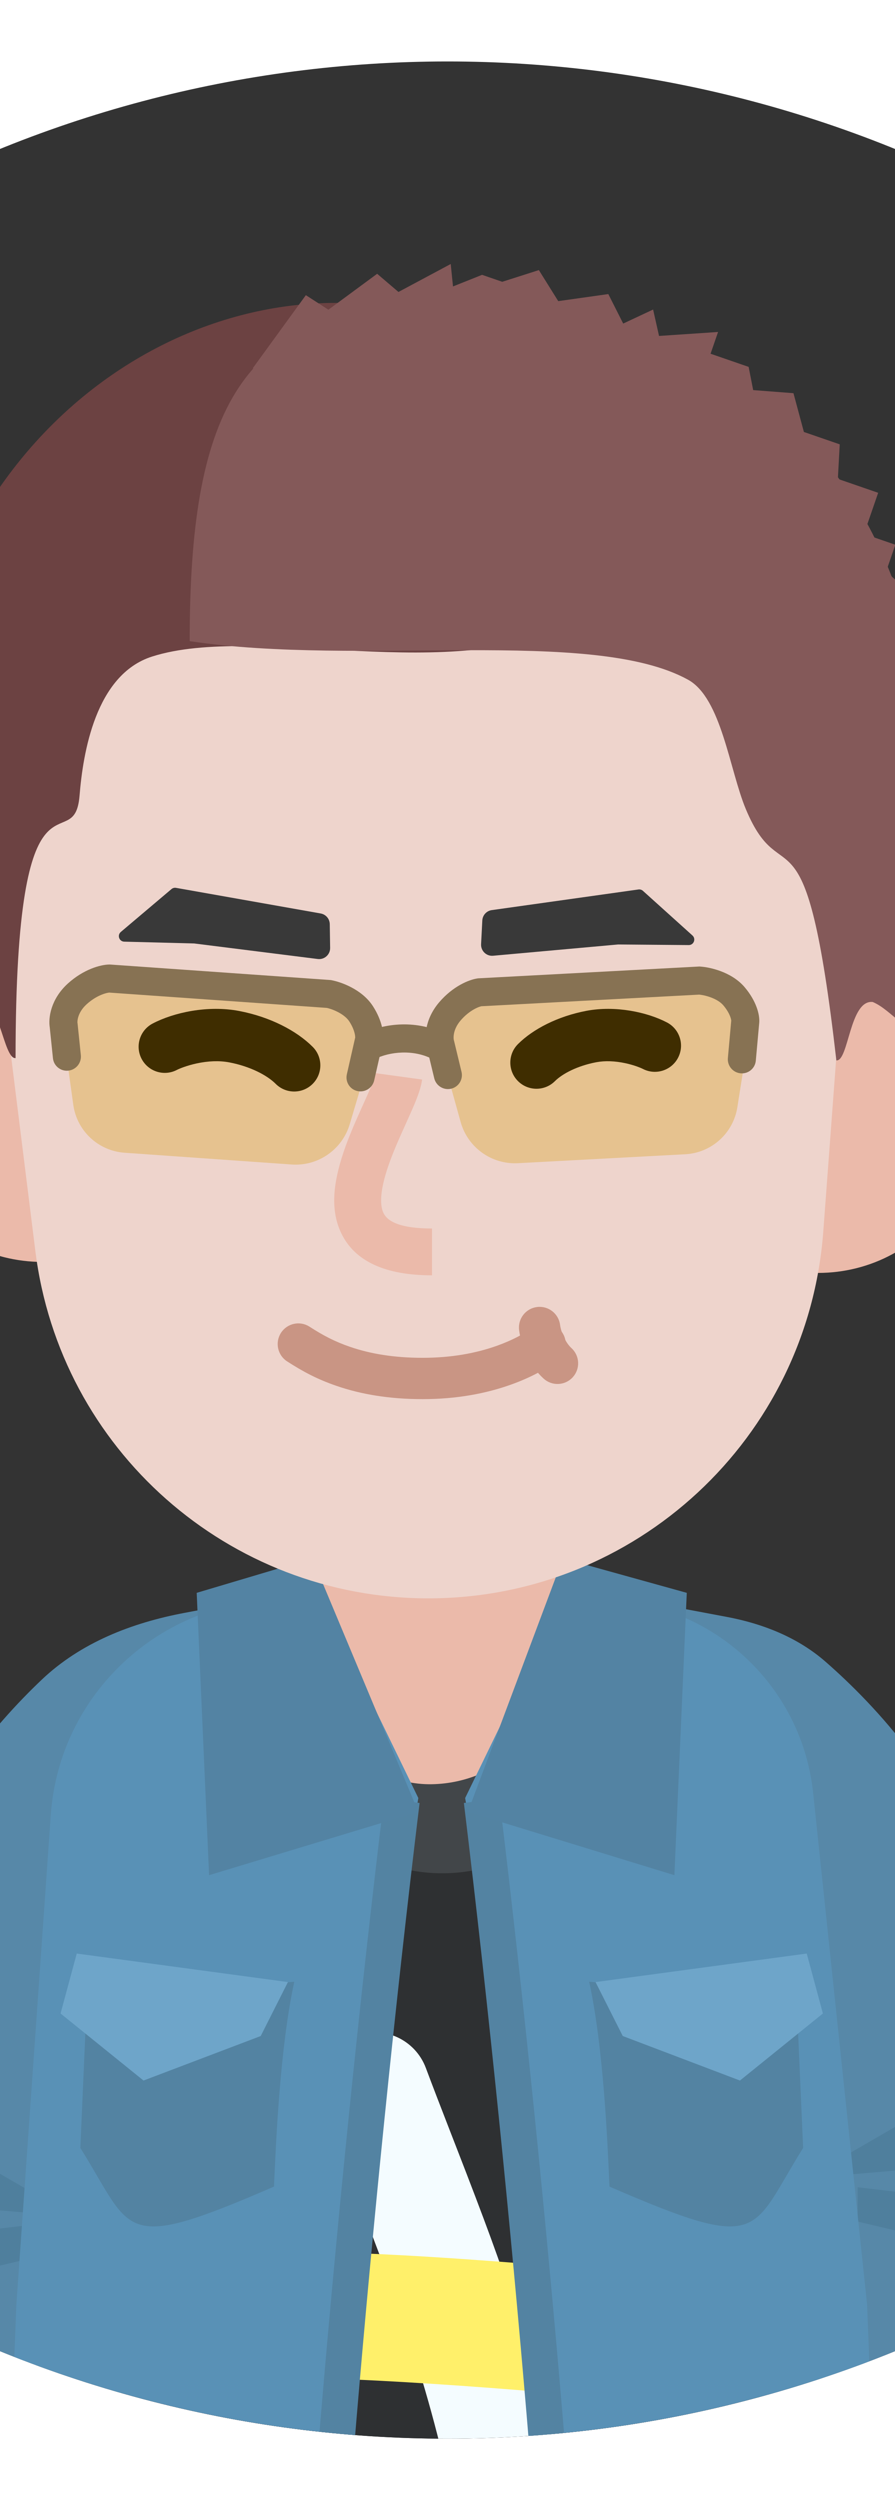 <?xml version="1.0" encoding="UTF-8"?>
<svg viewBox="0 0 510 1424" version="1.1" xmlns="http://www.w3.org/2000/svg" xmlns:xlink="http://www.w3.org/1999/xlink" clip-path="url(#manBlueShirtClipCircle)">
    <rect x="0" y="0" width="510" height="1424" fill="#333333" stroke="none"/>
    <!-- Generator: Sketch 55.2 (78181) - https://sketchapp.com -->
    <title>gee_me_10</title>
    <desc>Created with Sketch.</desc>
    <defs>
        <clipPath id="manBlueShirtClipCircle">
            <circle r="677" cx="255" cy="712"/>
        </clipPath>
    </defs>
    <g id="GEE!-ME" stroke="none" stroke-width="1" fill="none" fill-rule="evenodd" transform="translate(-130,150) scale(1.5,1.5)">
        <g id="gee_me_010" transform="translate(-345, -88)">
            <g id="gee_me_10" transform="translate(345, 88)">
                <g id="lower-limb" transform="translate(40, 844)">
                    <g id="Group-5" transform="translate(59, 0)">
                        <ellipse id="Oval" fill="#384138" fill-rule="nonzero" cx="153.385" cy="122.08" rx="133.357" ry="57.004"></ellipse>
                        <path d="M60.006,263.375 C58.876,282.302 57.588,300.359 56.038,319.613 C54.909,333.634 51.217,376.29 51.103,377.651 C49.329,398.804 48.247,414.227 47.558,429.474 C46.573,451.281 46.494,471.669 47.426,493.264 C48.223,511.731 63.841,526.056 82.309,525.259 C100.776,524.462 115.101,508.844 114.304,490.376 C113.459,470.819 113.531,452.394 114.43,432.495 C115.073,418.261 116.1,403.614 117.808,383.245 C117.908,382.063 121.614,339.247 122.762,324.985 C124.347,305.293 125.667,286.782 126.826,267.365 C127.928,248.913 113.863,233.061 95.411,231.96 C76.959,230.858 61.107,244.923 60.006,263.375 Z" id="Path" fill="#2C2F34" fill-rule="nonzero"></path>
                        <g id="Clipped">
                            <mask id="mask-2" fill="white">
                                <path d="M7.127,0.228 L168.551,0.228 L141.183,292.04 L121.134,463.11 C121.134,463.11 98.996,467.76 80.692,467.24 C62.388,466.72 41.642,463.11 41.642,463.11 L12.356,308.78 L12.356,128.129 L0.155,113.998 L7.127,0.228 Z"></path>
                            </mask>
                            <path d="M7.127,0.228 L168.551,0.228 L141.183,292.04 L121.134,463.11 C121.134,463.11 98.996,467.76 80.692,467.24 C62.388,466.72 41.642,463.11 41.642,463.11 L12.356,308.78 L12.356,128.129 L0.155,113.998 L7.127,0.228 Z" fill="#384138" fill-rule="nonzero"></path>
                            <g id="Group" mask="url(#mask-2)" fill-rule="nonzero">
                                <g transform="translate(-23, 128)" id="Path">
                                    <path d="M109.549,142.72 C106.775,145.5 97.144,150.65 98.864,151.28 C95.809,151.9 85.158,159.81 72.702,139.86 C62.601,130.09 61.007,136.33 51.843,138.19 C44.511,139.68 36.668,132.41 33.663,128.58 C41.3,127.03 58.072,128 67.722,115.39 C79.785,99.62 72.092,120.7 94.424,113.2 C116.756,105.7 106.061,113.85 109.726,113.1 C121.879,116.55 120.646,131.59 109.549,142.72 Z" fill="#7C6832"></path>
                                    <path d="M138.686,224.51 C135.072,226.05 132.454,228.45 125.571,228.45 C122.506,227.88 109.67,231.22 105.592,208.06 C99.889,195.21 96.074,200.4 86.878,198.69 C79.522,197.33 74.976,187.64 73.623,182.97 C81.286,184.39 96.472,191.58 110.144,183.5 C127.234,173.4 112.248,193.47 135.722,191.47 C150.758,190.19 148.126,198.92 151.803,199.61 C161.781,207.35 153.144,218.35 138.686,224.51 Z" fill="#7C6832"></path>
                                    <path d="M83.646,297.98 C88.439,300.03 102.837,301.57 101.038,303.2 C105.103,302.45 136.983,317.13 142.391,286.42 C149.954,269.38 140.156,266.01 152.35,263.75 C162.106,261.94 168.134,249.09 169.929,242.9 C159.767,244.78 139.628,254.31 121.497,243.6 C98.833,230.2 118.763,252.3 87.577,254.17 C56.39,256.04 73.592,260.75 68.715,261.66 C55.483,271.93 64.472,289.81 83.646,297.98 Z" fill="#7C6832"></path>
                                    <path d="M60.283,177.64 C63.943,176.07 66.036,172.41 72.311,172.41 C85.387,172.41 90.824,169.07 100.029,184.96 C108.919,193.33 112.057,189.15 122.516,189.15 C130.884,189.15 137.857,195.42 140.297,198.56 C131.581,198.56 110.802,200.44 97.414,207.97 C80.679,217.39 92.184,187.06 66.036,189.15 C39.888,191.24 57.668,198.56 53.485,198.56 C40.934,194.38 45.64,183.92 60.283,177.64 Z" fill="#B69B55"></path>
                                    <path d="M127.226,254.29 C123.71,252.78 107.491,269.98 107.757,270.72 C104.205,270.38 96.059,255.01 86.957,270.73 C78.067,279.1 75.452,265.79 64.992,265.79 C56.625,265.79 49.652,272.07 47.211,275.21 C55.928,275.21 76.707,277.09 90.095,284.62 C106.83,294.03 97.417,273.12 123.565,275.21 C149.713,277.3 139.255,265.79 143.438,265.79 C155.989,261.61 141.869,260.56 127.226,254.29 Z" fill="#B69B55"></path>
                                    <path d="M158.08,118.96 C155.204,116.4 141.427,136.63 142.286,135.1 C140.075,135.51 128.956,106.18 128.742,137.6 C126.064,154.62 122.594,147 115.961,148.23 C110.655,149.22 108.453,162.01 108.015,168.29 C113.542,167.26 123.964,159.21 135.118,172.01 C149.061,188.01 134.036,153.19 151.357,154.11 C168.679,155.03 167.137,158.58 169.79,158.08 C176.27,148.62 169.586,129.22 158.08,118.96 Z" fill="#B69B55"></path>
                                    <path d="M68.528,159.38 C65.921,160.5 63.945,162.22 59.068,162.22 C56.857,161.81 47.598,164.22 44.657,147.52 C40.543,138.25 37.791,141.99 31.158,140.76 C25.851,139.78 22.573,132.79 21.596,129.42 C27.124,130.45 38.078,135.63 47.94,129.8 C60.267,122.52 50.295,130.1 66.39,135.55 C70.221,136.85 73.882,137.48 76.649,139.62 C83.847,145.21 78.957,154.94 68.528,159.38 Z" fill="#B69B55"></path>
                                    <path d="M54.931,105.4 C52.324,106.51 44.492,107.35 45.471,108.24 C43.26,107.83 34.001,110.24 31.059,93.53 C26.945,84.26 24.194,88.01 17.561,86.78 C12.254,85.79 8.975,78.81 7.999,75.44 C13.527,76.46 24.481,81.64 34.343,75.82 C46.67,68.53 35.83,80.55 52.793,81.57 C69.756,82.58 60.399,85.15 63.052,85.64 C70.25,91.23 65.36,100.95 54.931,105.4 Z" fill="#B69B55"></path>
                                    <path d="M84.694,78.57 C80.968,76.98 72.143,78.57 64.298,84.32 C56.977,93.22 55.931,102.63 46.516,90.08 C40.637,103.32 35.405,95.01 25.926,96.77 C18.343,98.17 16.012,107.62 14.617,112.43 C22.517,110.97 34.054,111.2 50.179,108.38 C77.113,103.67 55.548,92.56 79.465,96.77 C84.341,97.63 87.147,99.1 90.938,98.39 C101.224,90.41 99.598,84.93 84.694,78.57 Z" fill="#67774C"></path>
                                    <path d="M121.528,93.64 C125.659,89.87 134.493,91.41 141.573,101.29 C147.553,117.41 151.877,118.85 159.125,114.36 C165.924,128.38 169.517,117.09 178.996,118.85 C186.579,120.26 187.307,138.35 187.891,147.54 C179.992,146.08 168.033,148.58 151.877,145.93 C124.893,141.5 148.474,126.91 123.692,128.38 C115.719,128.85 114.673,132.67 105.783,131.62 C96.579,117.8 105.002,108.75 121.528,93.64 Z" fill="#67774C"></path>
                                    <path d="M71.668,203.22 C67.473,199.97 58.224,201.61 50.559,210.61 C43.86,225.15 43.949,241.41 32.25,218.34 C27.656,240.65 20.982,225.51 11.054,227.35 C3.111,228.82 1.828,244.96 0.953,253.17 C9.227,251.63 21.616,253.52 38.528,250.68 C66.775,245.95 40.256,234.58 66.037,235.17 C71.668,235.3 68.129,247.2 80.906,238.54 C91.14,227.35 88.451,216.2 71.668,203.22 Z" fill="#67774C"></path>
                                    <path d="M36.864,44.16 C40.479,45.7 43.096,48.1 49.979,48.1 C53.044,47.53 65.881,50.87 69.958,27.71 C75.662,14.86 79.477,20.05 88.672,18.35 C96.029,16.98 100.574,7.3 101.927,2.62 C94.265,4.04 79.078,11.23 65.407,3.15 C48.317,-6.948 63.302,13.12 39.828,11.12 C24.792,9.84 27.425,18.58 23.747,19.26 C13.769,27 22.406,38 36.864,44.16 Z" fill="#7C6832"></path>
                                    <path d="M136.638,40.92 C132.978,39.35 130.884,35.69 124.609,35.69 C111.534,35.69 106.096,32.34 96.892,48.24 C88.002,56.61 84.864,52.42 74.404,52.42 C66.037,52.42 59.064,58.7 56.623,61.84 C65.34,61.84 86.119,63.72 99.507,71.25 C116.242,80.66 104.737,50.33 130.884,52.42 C157.032,54.51 139.253,61.84 143.436,61.84 C155.987,57.65 151.281,47.19 136.638,40.92 Z" fill="#B69B55"></path>
                                    <path d="M140.938,32.73 C145.133,29.49 154.382,31.12 162.047,40.12 C168.746,54.66 168.657,70.92 180.355,47.85 C184.95,70.16 191.623,55.02 201.552,56.86 C209.494,58.33 210.777,74.47 211.652,82.68 C203.379,81.14 190.99,83.03 174.078,80.2 C145.831,75.46 172.35,64.09 146.569,64.68 C140.938,64.81 144.476,76.71 131.7,68.05 C121.466,56.86 124.155,45.71 140.938,32.73 Z" fill="#67774C"></path>
                                    <path d="M74.003,306.77 C78.199,303.52 87.448,305.15 95.113,314.16 C101.812,328.7 101.722,344.96 113.421,321.89 C118.016,344.2 124.689,329.05 134.618,330.89 C142.56,332.37 143.843,348.51 144.718,356.71 C136.444,355.18 124.056,357.07 107.144,354.23 C78.897,349.5 103.047,337.19 77.265,337.78 C67.372,338 63.816,338.8 62.965,339.65 C63.409,340.3 63.887,340.96 64.401,341.62 C65.268,342.07 65.932,342.3 64.766,342.08 C64.643,341.93 64.521,341.77 64.401,341.62 C63.448,341.12 62.25,340.37 62.965,339.65 C55.156,328.21 58.318,318.9 74.003,306.77 Z" fill="#67774C"></path>
                                </g>
                            </g>
                        </g>
                        <path d="M184.126,267.364 C185.285,286.79 186.605,305.308 188.191,325.007 C189.339,339.263 193.045,382.068 193.143,383.236 C194.85,403.597 195.878,418.237 196.521,432.465 C197.421,452.374 197.493,470.808 196.648,490.377 C195.851,508.844 210.176,524.462 228.644,525.259 C247.111,526.056 262.729,511.731 263.526,493.263 C264.458,471.657 264.379,451.26 263.392,429.441 C262.703,414.201 261.622,398.785 259.848,377.643 C259.735,376.294 256.044,333.65 254.915,319.635 C253.365,300.373 252.077,282.31 250.946,263.376 C249.845,244.924 233.994,230.858 215.542,231.96 C197.09,233.061 183.024,248.912 184.126,267.364 Z" id="Path" fill="#2C2F34" fill-rule="nonzero"></path>
                        <g id="Group-4" transform="translate(142, 0.228)">
                            <mask id="mask-4" fill="white">
                                <path d="M161.826,0 L0.402,0 L27.77,291.812 L47.819,462.882 C47.819,462.882 69.957,467.532 88.261,467.012 C106.565,466.492 127.31,462.882 127.31,462.882 L156.596,308.552 L156.596,127.9 L168.798,113.769 L161.826,0 Z"></path>
                            </mask>
                            <path d="M161.826,0 L0.402,0 L27.77,291.812 L47.819,462.882 C47.819,462.882 69.957,467.532 88.261,467.012 C106.565,466.492 127.31,462.882 127.31,462.882 L156.596,308.552 L156.596,127.9 L168.798,113.769 L161.826,0 Z" fill="#384138" fill-rule="nonzero"></path>
                            <g id="Group" mask="url(#mask-4)" fill-rule="nonzero">
                                <g transform="translate(-49, 110.772)" id="Path">
                                    <path d="M144.667,176.46 C147.44,179.24 157.072,184.38 155.352,185.02 C158.407,185.64 169.057,193.55 181.514,173.6 C191.615,163.82 193.209,170.06 202.373,171.93 C209.704,173.42 217.548,166.14 220.553,162.31 C212.916,160.76 196.144,161.73 186.494,149.12 C174.431,133.36 182.124,154.43 159.792,146.93 C137.459,139.43 148.155,147.58 144.49,146.84 C132.337,150.28 133.57,165.32 144.667,176.46 Z" fill="#7C6832"></path>
                                    <path d="M142.969,242.11 C139.355,243.65 136.738,246.04 129.855,246.04 C126.79,245.47 113.953,248.82 109.875,225.66 C104.172,212.81 100.357,217.99 91.162,216.29 C83.805,214.93 79.26,205.24 77.906,200.57 C85.569,201.99 100.755,209.17 114.427,201.1 C131.517,191 116.531,211.06 140.005,209.07 C155.041,207.79 152.409,216.52 156.086,217.2 C166.065,224.95 157.428,235.94 142.969,242.11 Z" fill="#7C6832"></path>
                                    <path d="M195.661,230.26 C200.453,232.31 214.852,233.85 213.053,235.48 C217.117,234.73 248.998,249.41 254.406,218.7 C261.969,201.66 252.171,198.29 264.365,196.03 C274.121,194.22 280.149,181.37 281.944,175.18 C271.782,177.06 251.643,186.59 233.512,175.88 C210.848,162.48 230.778,184.58 199.591,186.45 C168.405,188.32 185.607,193.03 180.73,193.93 C167.498,204.21 176.487,222.09 195.661,230.26 Z" fill="#7C6832"></path>
                                    <path d="M142.632,272.13 C146.147,270.63 162.367,287.82 162.1,288.57 C165.652,288.22 173.799,272.85 182.9,288.57 C191.791,296.94 194.406,283.64 204.865,283.64 C213.233,283.64 220.206,289.91 222.646,293.05 C213.93,293.05 193.151,294.94 179.763,302.47 C163.028,311.88 172.44,290.96 146.292,293.05 C120.145,295.14 130.602,283.64 126.42,283.64 C113.868,279.46 127.989,278.41 142.632,272.13 Z" fill="#B69B55"></path>
                                    <path d="M67.982,136.34 C70.858,133.78 84.634,154.01 83.776,152.48 C85.987,152.89 97.106,123.56 97.319,154.99 C99.997,172 103.467,164.39 110.1,165.62 C115.406,166.6 117.609,179.4 118.046,185.67 C112.519,184.65 102.097,176.59 90.943,189.39 C77.001,205.39 92.026,170.57 74.704,171.49 C57.382,172.41 58.924,175.96 56.271,175.47 C49.792,166.01 56.476,146.6 67.982,136.34 Z" fill="#B69B55"></path>
                                    <path d="M149.446,239.29 C152.052,240.4 154.028,242.13 158.906,242.13 C161.116,241.72 170.376,244.13 173.317,227.43 C177.431,218.16 180.183,221.9 186.816,220.67 C192.122,219.69 195.401,212.7 196.377,209.33 C190.85,210.35 179.896,215.54 170.034,209.71 C157.707,202.43 167.678,210.01 151.584,215.46 C147.753,216.76 144.092,217.39 141.324,219.53 C134.127,225.12 139.016,234.85 149.446,239.29 Z" fill="#B69B55"></path>
                                    <path d="M186.021,122.4 C188.628,123.51 196.459,124.35 195.481,125.24 C197.692,124.83 206.951,127.24 209.892,110.53 C214.006,101.26 216.758,105.01 223.391,103.78 C228.697,102.79 231.976,95.81 232.952,92.44 C227.425,93.46 216.471,98.64 206.609,92.82 C194.282,85.53 205.122,97.55 188.159,98.57 C171.196,99.58 180.552,102.15 177.9,102.64 C170.702,108.23 175.592,117.95 186.021,122.4 Z" fill="#B69B55"></path>
                                    <path d="M156.258,95.57 C159.983,93.98 168.808,95.57 176.654,101.32 C183.974,110.22 185.021,119.63 194.435,107.08 C200.314,120.32 205.546,112.01 215.025,113.77 C222.608,115.17 224.939,124.61 226.334,129.43 C218.435,127.97 206.898,128.2 190.772,125.38 C163.839,120.67 185.404,109.56 161.487,113.77 C156.61,114.63 153.805,116.1 150.014,115.39 C139.728,107.41 141.354,101.93 156.258,95.57 Z" fill="#67774C"></path>
                                    <path d="M135.2,121.6 C131.069,117.82 124.4,98.64 117.319,108.52 C111.339,124.65 107.015,126.09 99.767,121.6 C92.968,135.61 89.375,124.33 79.896,126.09 C72.313,127.49 71.585,145.58 71.001,154.77 C78.901,153.31 90.859,155.82 107.015,153.16 C133.999,148.73 110.418,134.15 135.2,135.61 C143.173,136.08 144.219,139.9 153.109,138.85 C162.314,125.04 151.726,136.7 135.2,121.6 Z" fill="#67774C"></path>
                                    <path d="M89.786,262.06 C93.981,258.81 103.231,260.44 110.895,269.45 C117.594,283.99 117.505,300.24 129.204,277.18 C133.799,299.48 140.472,284.34 150.4,286.18 C158.343,287.65 159.626,303.79 160.501,312 C152.227,310.47 139.839,312.35 122.927,309.52 C94.68,304.79 121.199,293.42 95.417,294 C89.786,294.13 93.325,306.03 80.549,297.37 C70.314,286.18 73.003,275.04 89.786,262.06 Z" fill="#67774C"></path>
                                    <path d="M107.408,44.43 C103.794,45.97 101.177,48.36 94.294,48.36 C91.229,47.79 63.416,50.45 59.339,27.29 C53.635,14.442 46.569,21.22 37.374,19.52 C30.017,18.16 43.699,7.559 42.345,2.887 C50.008,4.307 65.194,11.493 78.866,3.414 C95.956,-6.684 80.97,13.382 104.444,11.386 C119.481,10.107 116.848,18.84 120.525,19.52 C130.504,27.27 121.867,38.26 107.408,44.43 Z" fill="#7C6832"></path>
                                    <path d="M104.314,84.54 C107.974,86.11 110.067,89.77 116.342,89.77 C129.418,89.77 134.855,93.12 144.06,77.22 C152.95,68.85 156.088,73.04 166.547,73.04 C174.915,73.04 181.888,66.76 184.328,63.62 C175.612,63.62 154.833,61.74 141.445,54.21 C124.71,44.8 136.215,75.13 110.067,73.04 C83.919,70.95 101.699,63.62 97.516,63.62 C84.965,67.81 89.671,78.27 104.314,84.54 Z" fill="#B69B55"></path>
                                    <path d="M70.722,76.92 C66.526,73.68 57.277,75.31 49.613,84.32 C42.913,98.86 43.003,115.11 31.304,92.05 C26.709,114.35 20.036,99.21 10.107,101.05 C2.165,102.52 0.882,118.66 0.007,126.87 C8.281,125.34 20.669,127.22 37.581,124.39 C65.828,119.66 39.309,108.29 65.091,108.87 C70.722,109 67.183,120.9 79.959,112.24 C90.193,101.05 87.505,89.9 70.722,76.92 Z" fill="#67774C"></path>
                                    <path d="M235.98,3.709 C231.784,0.465 222.535,2.096 214.871,11.103 C208.171,25.64 208.261,41.9 196.562,18.83 C191.967,41.14 185.294,26 175.366,27.84 C167.423,29.31 166.14,45.45 165.265,53.65 C173.539,52.12 185.927,54.01 202.839,51.17 C231.086,46.44 204.567,35.07 230.349,35.66 C235.98,35.79 232.441,47.69 245.217,39.03 C255.451,27.84 252.763,16.69 235.98,3.709 Z" fill="#67774C"></path>
                                    <path d="M166.948,323.77 C162.753,320.52 153.503,322.15 145.839,331.16 C139.14,345.7 139.229,361.96 127.53,338.89 C122.935,361.2 116.262,346.05 106.334,347.89 C98.391,349.37 97.108,365.5 96.233,373.71 C104.507,372.18 116.895,374.06 133.808,371.23 C162.054,366.5 137.905,354.19 163.686,354.78 C173.579,355 177.136,355.8 177.986,356.65 C177.543,357.3 177.064,357.95 176.55,358.62 C175.683,359.07 175.02,359.3 176.185,359.08 C176.309,358.93 176.431,358.77 176.55,358.62 C177.503,358.12 178.701,357.37 177.986,356.65 C185.796,345.21 182.633,335.9 166.948,323.77 Z" fill="#67774C"></path>
                                </g>
                            </g>
                        </g>
                        <path d="M44.641,468.19 C40.016,466.29 38.159,453.17 37.809,446.84 C79.429,451.11 111.492,447.87 123.053,446.1 C123.053,456.03 123.053,459 121.5,466 C100.193,472.37 50.421,470.56 44.641,468.19 Z" id="Path" fill="#675D40" fill-rule="nonzero"></path>
                        <path d="M189.999,464 C188.378,459.5 187.729,452.87 187.378,446.54 C228.999,450.81 261.061,447.58 272.622,445.8 C272.622,455.73 274.087,459.92 267.781,467.14 C246.474,473.51 195.78,466.37 189.999,464 Z" id="Path" fill="#675D40" fill-rule="nonzero"></path>
                    </g>
                    <g id="Group-3" transform="translate(224, 458)">
                        <g id="Clipped">
                            <path d="M204.964,107.26 C206.895,102.91 205.505,93.2 204.424,91.58 C203.342,89.96 72.018,79.69 72.018,79.69 C50.221,78.07 5.718,67.96 2.732,79.69 C-7.448,119.68 19.603,119.68 36.896,119.68 C60.674,119.68 63.496,113.39 79.043,115.36 C87.149,116.39 99.039,121.84 153.621,121.84 C197.397,121.84 200.64,116.98 204.964,107.26 Z" id="Path" fill="#29282D" fill-rule="nonzero"></path>
                            <mask id="mask-6" fill="white">
                                <path d="M68.11,37.35 C46.051,36.93 36.238,30.61 27.591,16.45 L16.783,16.45 C7.086,16.45 19.216,26.38 16.783,37.35 C13.539,51.98 10.8,49.89 7.556,63.47 C5.31,72.87 4.853,86.98 10.259,94.81 C18.656,106.99 29.183,105.79 47.025,105.79 C57.298,105.79 74.599,103.17 90.279,107.35 C112.17,113.19 172.461,116.23 187.601,111.53 C213.4,103.52 205.443,80.19 194.631,71.31 C175.654,55.72 138.999,56.79 129.749,44.66 C122.18,34.74 117.872,10.78 112.447,4.96 C102.715,-5.49 96.104,3.71 97.849,13.84 C100.01,26.38 95.685,37.87 68.11,37.35 Z"></path>
                            </mask>
                            <path d="M68.11,37.35 C46.051,36.93 36.238,30.61 27.591,16.45 L16.783,16.45 C7.086,16.45 19.216,26.38 16.783,37.35 C13.539,51.98 10.8,49.89 7.556,63.47 C5.31,72.87 4.853,86.98 10.259,94.81 C18.656,106.99 29.183,105.79 47.025,105.79 C57.298,105.79 74.599,103.17 90.279,107.35 C112.17,113.19 172.461,116.23 187.601,111.53 C213.4,103.52 205.443,80.19 194.631,71.31 C175.654,55.72 138.999,56.79 129.749,44.66 C122.18,34.74 117.872,10.78 112.447,4.96 C102.715,-5.49 96.104,3.71 97.849,13.84 C100.01,26.38 95.685,37.87 68.11,37.35 Z" fill="#504D5A" fill-rule="nonzero"></path>
                            <path d="M181.188,90.5 C191.131,90.5 193.617,84.38 193.617,81.32 C194.338,90.86 194.158,111.36 187.673,116.98 C179.566,124.01 119.04,120.23 110.934,116.98 C102.827,113.74 123.299,105.99 129.575,105.99 C137.824,105.99 148.222,104.01 156.869,97.53 C165.516,91.04 168.758,90.5 181.188,90.5 Z" id="Path" fill="#29282D" fill-rule="nonzero" mask="url(#mask-6)"></path>
                            <path d="M91.145,77.44 C98.124,79.72 103.829,79.71 107.165,77.34 C115.761,71.18 110.874,60.99 108.788,56.99 C112.642,61.94 116.47,66.91 119.392,72.27 C124.004,80.65 125.721,89.7 122.118,95.3 C115.657,105.4 101.424,99.99 92.401,95.42 L8.667,53 L91.145,77.44 Z" id="Path" fill="#29282D" fill-rule="nonzero" mask="url(#mask-6)"></path>
                            <path d="M191.995,78.07 C192.428,71.59 195.058,70.33 196.319,70.51 L214.152,71.59 L211.991,104.01 L189.293,116.98 C184.97,116.8 176.323,114.82 176.323,108.34 C176.323,100.23 184.43,100.23 189.293,95.37 C194.157,90.5 191.455,86.18 191.995,78.07 Z" id="Path" fill="#29282D" fill-rule="nonzero" mask="url(#mask-6)"></path>
                            <path d="M104.449,16.47 C103.152,8.68 100.666,3.86 99.585,2.41 L101.746,-2.99 L114.177,-2.99 C119.941,2.05 129.632,14.41 122.283,23.49 C113.096,34.84 106.07,26.19 104.449,16.47 Z" id="Path" fill="#7F8389" fill-rule="nonzero" mask="url(#mask-6)"></path>
                        </g>
                        <path d="M120.313,62.459 C120.093,65.382 122.972,67.551 125.722,66.535 L146.257,58.944 L149.58,73.893 C150.175,76.568 153.21,77.879 155.565,76.48 L175.56,64.6 C177.471,63.465 178.099,60.995 176.964,59.084 C175.829,57.173 173.359,56.545 171.448,57.68 L156.232,66.721 L153.114,52.697 C152.585,50.316 150.077,48.949 147.789,49.795 L128.808,56.812 L129.96,41.441 C130.178,38.534 127.329,36.366 124.586,37.352 L101.771,45.552 C99.679,46.304 98.593,48.609 99.344,50.701 C100.096,52.793 102.401,53.879 104.493,53.128 L121.47,47.026 L120.313,62.459 Z" id="Path" fill="#2A2A2A" fill-rule="nonzero"></path>
                    </g>
                    <g id="Group-3" transform="translate(103, 519) scale(-1, 1) translate(-103, -519) translate(0, 458)">
                        <g id="Clipped">
                            <path d="M204.964,107.26 C206.895,102.91 205.505,93.2 204.424,91.58 C203.342,89.96 72.018,79.69 72.018,79.69 C50.221,78.07 5.718,67.96 2.732,79.69 C-7.448,119.68 19.603,119.68 36.896,119.68 C60.674,119.68 63.496,113.39 79.043,115.36 C87.149,116.39 99.039,121.84 153.621,121.84 C197.397,121.84 200.64,116.98 204.964,107.26 Z" id="Path" fill="#29282D" fill-rule="nonzero"></path>
                            <mask id="mask-8" fill="white">
                            <path d="M68.11,37.35 C46.051,36.93 36.238,30.61 27.591,16.45 L16.783,16.45 C7.086,16.45 19.216,26.38 16.783,37.35 C13.539,51.98 10.8,49.89 7.556,63.47 C5.31,72.87 4.853,86.98 10.259,94.81 C18.656,106.99 29.183,105.79 47.025,105.79 C57.298,105.79 74.599,103.17 90.279,107.35 C112.17,113.19 172.461,116.23 187.601,111.53 C213.4,103.52 205.443,80.19 194.631,71.31 C175.654,55.72 138.999,56.79 129.749,44.66 C122.18,34.74 117.872,10.78 112.447,4.96 C102.715,-5.49 96.104,3.71 97.849,13.84 C100.01,26.38 95.685,37.87 68.11,37.35 Z"></path>
                            </mask>
                            <path d="M68.11,37.35 C46.051,36.93 36.238,30.61 27.591,16.45 L16.783,16.45 C7.086,16.45 19.216,26.38 16.783,37.35 C13.539,51.98 10.8,49.89 7.556,63.47 C5.31,72.87 4.853,86.98 10.259,94.81 C18.656,106.99 29.183,105.79 47.025,105.79 C57.298,105.79 74.599,103.17 90.279,107.35 C112.17,113.19 172.461,116.23 187.601,111.53 C213.4,103.52 205.443,80.19 194.631,71.31 C175.654,55.72 138.999,56.79 129.749,44.66 C122.18,34.74 117.872,10.78 112.447,4.96 C102.715,-5.49 96.104,3.71 97.849,13.84 C100.01,26.38 95.685,37.87 68.11,37.35 Z" id="path-7" fill="#504D5A" fill-rule="nonzero"></path>
                            <path d="M181.188,90.5 C191.131,90.5 193.617,84.38 193.617,81.32 C194.338,90.86 194.158,111.36 187.673,116.98 C179.566,124.01 119.04,120.23 110.934,116.98 C102.827,113.74 123.299,105.99 129.575,105.99 C137.824,105.99 148.222,104.01 156.869,97.53 C165.516,91.04 168.758,90.5 181.188,90.5 Z" id="Path" fill="#29282D" fill-rule="nonzero" mask="url(#mask-8)"></path>
                            <path d="M91.145,77.44 C98.124,79.72 103.829,79.71 107.165,77.34 C115.761,71.18 110.874,60.99 108.788,56.99 C112.642,61.94 116.47,66.91 119.392,72.27 C124.004,80.65 125.721,89.7 122.118,95.3 C115.657,105.4 101.424,99.99 92.401,95.42 L8.667,53 L91.145,77.44 Z" id="Path" fill="#29282D" fill-rule="nonzero" mask="url(#mask-8)"></path>
                            <path d="M191.995,78.07 C192.428,71.59 195.058,70.33 196.319,70.51 L214.152,71.59 L211.991,104.01 L189.293,116.98 C184.97,116.8 176.323,114.82 176.323,108.34 C176.323,100.23 184.43,100.23 189.293,95.37 C194.157,90.5 191.455,86.18 191.995,78.07 Z" id="Path" fill="#29282D" fill-rule="nonzero" mask="url(#mask-8)"></path>
                            <path d="M104.449,16.47 C103.152,8.68 100.666,3.86 99.585,2.41 L101.746,-2.99 L114.177,-2.99 C119.941,2.05 129.632,14.41 122.283,23.49 C113.096,34.84 106.07,26.19 104.449,16.47 Z" id="Path" fill="#7F8389" fill-rule="nonzero" mask="url(#mask-8)"></path>
                        </g>
                        <path d="M120.313,62.459 C120.093,65.382 122.972,67.551 125.722,66.535 L146.257,58.944 L149.58,73.893 C150.175,76.568 153.21,77.879 155.565,76.48 L175.56,64.6 C177.471,63.465 178.099,60.995 176.964,59.084 C175.829,57.173 173.359,56.545 171.448,57.68 L156.232,66.721 L153.114,52.697 C152.585,50.316 150.077,48.949 147.789,49.795 L128.808,56.812 L129.96,41.441 C130.178,38.534 127.329,36.366 124.586,37.352 L101.771,45.552 C99.679,46.304 98.593,48.609 99.344,50.701 C100.096,52.793 102.401,53.879 104.493,53.128 L121.47,47.026 L120.313,62.459 Z" id="Path" fill="#2A2A2A" fill-rule="nonzero"></path>
                    </g>
                </g>
                <g id="upper-limb" transform="translate(0.837, 448.03)" fill-rule="nonzero">
                    <path d="M351.515,165.251 C383.146,233.454 407.113,361.446 407.113,470.461 C407.113,492.697 425.14,510.724 447.377,510.724 C469.613,510.724 487.64,492.697 487.64,470.461 C487.64,350.474 461.539,211.089 424.568,131.372 C415.212,111.199 391.275,102.43 371.102,111.786 C350.929,121.141 342.16,145.079 351.515,165.251 Z" id="Path" fill="#EBBAAA"></path>
                    <path d="M110.792,98.319 C107.143,104.958 103.66,111.143 97.752,121.527 C97.213,122.474 95.364,125.723 95.259,125.907 C79.913,152.872 72.334,166.775 63.731,184.533 C52.282,208.168 42.941,231.503 35.166,256.813 C17.062,315.741 7.872,384.639 7.872,472.553 C7.872,495.931 26.824,514.883 50.203,514.883 C73.581,514.883 92.533,495.931 92.533,472.553 C92.533,392.655 100.616,332.055 116.094,281.675 C122.545,260.675 130.288,241.332 139.923,221.442 C147.471,205.863 154.379,193.19 168.839,167.782 C168.941,167.603 170.793,164.348 171.336,163.395 C177.437,152.672 181.086,146.193 184.988,139.092 C196.247,118.604 188.765,92.867 168.276,81.608 C147.788,70.348 122.051,77.83 110.792,98.319 Z" id="Path" fill="#EBBAAA"></path>
                    <path d="M108.031,156.747 C111.05,95.056 161.39,46.275 223.145,45.197 L273.253,44.322 C337.551,43.2 390.766,94.056 392.556,158.34 L397.077,320.668 L399.248,525.96 C399.248,525.96 302.4,532.05 247.782,531.941 C193.163,531.84 97.914,525.38 97.914,525.38 L99.759,325.802 L108.031,156.747 Z" id="Path" fill="#2E3032"></path>
                    <path d="M208.427,251.883 C211.142,259.122 213.688,265.746 218.053,276.981 C218.395,277.862 219.682,281.172 219.978,281.935 C230.867,309.96 236.245,324.493 242.002,342.26 C249.451,365.243 255.253,387.575 259.75,411.559 C261.879,422.914 272.81,430.393 284.166,428.264 C295.521,426.135 303,415.204 300.871,403.849 C296.032,378.038 289.782,353.985 281.802,329.362 C275.729,310.621 270.139,295.515 258.976,266.784 C258.679,266.019 257.392,262.708 257.051,261.83 C252.742,250.739 250.242,244.238 247.6,237.193 C243.544,226.375 231.486,220.894 220.668,224.951 C209.851,229.007 204.37,241.065 208.427,251.883 Z" id="Path" fill="#F4FCFF"></path>
                    <path d="M182.012,355.633 C196.843,353.02 269.62,357.67 336.325,364.31 C349.515,365.622 361.272,355.994 362.585,342.805 C363.897,329.615 354.269,317.859 341.08,316.546 C267.037,309.176 195.135,304.581 173.683,308.361 C160.63,310.66 151.912,323.107 154.212,336.161 C156.511,349.215 168.958,357.932 182.012,355.633 Z" id="Path" fill="#FFF06A"></path>
                    <ellipse id="Oval" fill="#424649" transform="translate(253.635, 89.287) rotate(-1) translate(-253.635, -89.287) " cx="253.635" cy="89.287" rx="68.718" ry="73.997"></ellipse>
                    <rect id="Rectangle" fill="#EBBAAA" transform="translate(248.72, 65.237) rotate(-1) translate(-248.72, -65.237) " x="199.565" y="1" width="98.31" height="128.473" rx="49.155"></rect>
                    <path d="M212.326,193.287 L125.513,373.45 C125.513,373.45 49.159,331.613 19.873,304.418 C19.873,304.418 31.924,235.387 49.159,172.368 C59.153,135.825 83.231,107.284 101.699,89.753 C116.495,75.707 135.842,68.182 155.89,64.403 L193.499,57.315 L212.326,193.287 Z" id="Path" fill="#5788A8"></path>
                    <path d="M19.983,303.358 C22.058,286.543 38.839,275.698 55.023,280.713 L97.119,293.759 C110.847,298.013 119.929,311.05 119.164,325.401 L118.949,329.448 C118.865,331.02 118.663,332.583 118.345,334.125 L95.874,442.926 C93.929,452.344 85.814,459.223 76.205,459.598 L24.93,461.601 C12.042,462.105 1.773,450.938 3.353,438.137 L19.983,303.358 Z" id="Path" fill="#5788A8"></path>
                    <path d="M5.23,462.093 L0,417.117 C33.47,411.26 79.492,419.558 98.318,424.439 L93.089,462.093 C93.089,462.093 65.894,465.23 49.159,465.23 C32.424,465.23 5.23,462.093 5.23,462.093 Z" id="Path" fill="#6EA5C9"></path>
                    <polygon id="Path" fill="#4F7F9D" points="114.007 293.697 54.389 259.181 40.791 287.421"></polygon>
                    <polygon id="Path" fill="#4F7F9D" points="94.587 297.138 37.767 303.817 46.795 321.468 94.587 310.172"></polygon>
                    <path d="M105.125,141.103 C108.361,95.085 146.906,59.407 193.038,59.407 C202.247,59.407 210.697,64.664 214.723,72.946 L244.75,134.714 C244.75,134.714 222.785,256.043 222.785,315.661 C222.785,365.823 212.419,487.066 209.13,524.268 C208.6,530.27 203.116,534.54 197.161,533.63 L93.957,517.889 C88.696,517.087 84.877,512.463 85.082,507.146 L92.043,327.166 L105.125,141.103 Z" id="Path" fill="#5991B6"></path>
                    <path d="M231.727,134.94 C212.6,292.51 198.207,469.911 198.207,524.848 L211.804,524.848 C211.804,470.576 226.159,293.65 245.225,136.579 L231.727,134.94 Z" id="Path" fill="#5383A2"></path>
                    <path d="M116.353,267.573 L118.804,211.431 L197.628,204.456 C192.233,229.22 190.689,264.568 189.918,282.243 C130.991,307.795 136.521,299.703 116.353,267.573 Z" id="Path" fill="#5383A2"></path>
                    <polygon id="Path" fill="#6EA5C9" points="195.21 204.586 114.985 193.755 108.84 216.519 140.351 241.975 184.872 225.074"></polygon>
                    <path d="M206.546,538.88 L88.355,526.39 C85.695,526.11 83.675,523.864 83.675,521.188 L83.675,502.884 L212.326,516.301 L212.326,533.68 C212.326,536.79 209.635,539.21 206.546,538.88 Z" id="Path" fill="#5383A2"></path>
                    <polygon id="Path" fill="#5383A3" points="244.75 139.944 204.481 43.718 160.552 56.792 165.258 164"></polygon>
                    <path d="M296,193.024 L382.813,373.188 C382.813,373.188 459.166,331.351 488.453,304.156 C488.453,304.156 476.401,235.124 459.166,172.106 C447.81,130.582 418.269,99.39 399.438,82.943 C388.914,73.751 375.738,68.533 362.006,65.945 L314.827,57.053 L296,193.024 Z" id="Path" fill="#5788A8"></path>
                    <path d="M488.343,303.359 C486.268,286.543 469.487,275.698 453.303,280.713 L411.207,293.759 C397.479,298.014 388.397,311.05 389.162,325.401 L389.377,329.448 C389.461,331.02 389.663,332.584 389.981,334.125 L412.452,442.926 C414.397,452.344 422.512,459.223 432.121,459.598 L483.395,461.601 C496.284,462.105 506.553,450.938 504.973,438.137 L488.343,303.359 Z" id="Path" fill="#5788A8"></path>
                    <path d="M503.096,462.093 L508.326,417.118 C474.856,411.261 428.834,419.558 410.008,424.439 L415.237,462.093 C415.237,462.093 442.432,465.23 459.167,465.23 C475.902,465.23 503.096,462.093 503.096,462.093 Z" id="Path" fill="#6EA5C9"></path>
                    <polygon id="Path" fill="#4F7F9D" points="392.227 279.054 451.845 244.538 465.442 272.778"></polygon>
                    <polygon id="Path" fill="#4F7F9D" points="411.648 282.495 468.467 289.174 459.439 306.825 411.648 295.529"></polygon>
                    <path d="M394.739,132.807 C390.338,91.08 355.148,59.407 313.189,59.407 C304.594,59.407 296.753,64.313 292.996,72.043 L262.531,134.714 C262.531,134.714 284.495,256.043 284.495,315.661 C284.495,365.823 294.862,487.066 298.15,524.268 C298.681,530.27 304.165,534.54 310.119,533.63 L413.324,517.889 C418.584,517.087 422.404,512.463 422.198,507.146 L415.237,327.166 L394.739,132.807 Z" id="Path" fill="#5991B6"></path>
                    <path d="M262.055,136.579 C281.12,293.65 295.475,470.576 295.475,524.848 L309.072,524.848 C309.072,469.911 294.679,292.51 275.553,134.94 L262.055,136.579 Z" id="Path" fill="#5383A2"></path>
                    <path d="M390.928,267.573 L388.476,211.431 L309.652,204.456 C315.047,229.22 316.591,264.568 317.362,282.243 C376.289,307.795 370.759,299.703 390.928,267.573 Z" id="Path" fill="#5383A2"></path>
                    <polygon id="Path" fill="#6EA5C9" points="312.07 204.586 392.295 193.755 398.44 216.519 366.929 241.975 322.408 225.074"></polygon>
                    <path d="M300.734,538.88 L418.925,526.39 C421.586,526.11 423.605,523.864 423.605,521.188 L423.605,502.884 L294.955,516.301 L294.955,533.68 C294.955,536.79 297.646,539.21 300.734,538.88 Z" id="Path" fill="#5383A2"></path>
                    <polygon id="Path" fill="#5383A3" points="263.576 139.944 299.661 43.718 346.728 56.792 342.022 164"></polygon>
                </g>
                <g id="head" transform="translate(46.001, 0.246)" fill-rule="nonzero">
                    <ellipse id="Oval" fill="#EBBAAA" cx="56.789" cy="325.058" rx="56.789" ry="53.866"></ellipse>
                    <ellipse id="Oval" fill="#EBBAAA" cx="351.459" cy="329.233" rx="56.789" ry="53.866"></ellipse>
                    <path d="M42.304,276.581 C32.441,183.869 103.782,102.467 196.986,100.084 C290.821,97.684 366.469,176.36 360.391,270.029 L358.372,301.143 L353.416,367.442 C347.547,445.959 282.129,506.669 203.392,506.669 C127.502,506.669 63.495,450.147 54.105,374.84 L44.917,301.143 L42.304,276.581 Z" id="Path" fill="#EED4CC"></path>
                    <path d="M227.484,245.333 L283.213,237.495 C283.825,237.409 284.445,237.598 284.904,238.013 L303.72,254.966 C305.15,256.255 304.227,258.629 302.301,258.612 L275.488,258.38 L227.981,262.663 C225.447,262.892 223.297,260.824 223.427,258.282 L223.889,249.262 C223.991,247.26 225.499,245.612 227.484,245.333 Z" id="Path" fill="#393939"></path>
                    <path d="M162.485,246.611 L107.532,236.881 C106.92,236.772 106.291,236.942 105.816,237.343 L86.564,253.625 C85.096,254.866 85.939,257.264 87.861,257.313 L114.445,257.999 L161.374,263.901 C163.898,264.218 166.118,262.228 166.08,259.685 L165.939,250.666 C165.908,248.661 164.46,246.96 162.485,246.611 Z" id="Path" fill="#393939"></path>
                    <path d="M183.409,307.254 C183.366,307.57 183.19,308.235 182.868,309.168 C182.503,310.226 181.988,311.526 181.294,313.149 C180.478,315.058 176.91,322.942 176.29,324.349 C174.146,329.216 172.525,333.243 171.191,337.195 C167.061,349.429 166.213,359.454 170.293,367.991 C175.439,378.758 187.157,384.011 204.781,384.011 L204.781,366.23 C193.314,366.23 188.025,363.859 186.335,360.323 C184.758,357.022 185.257,351.12 188.038,342.882 C189.175,339.516 190.612,335.942 192.561,331.519 C193.114,330.265 196.739,322.254 197.643,320.141 C199.557,315.665 200.629,312.557 201.025,309.672 L183.409,307.254 Z" id="Path" fill="#EBBAAA"></path>
                    <path d="M98.429,149.057 C76.914,155.93 72.193,185.758 70.889,201.841 C68.867,226.779 46.58,182.737 46.58,301.53 C41.88,301.988 40.428,277.41 31.626,278.388 C26.248,280.344 21.69,284.14 17.506,287.801 C14.068,276.036 9.667,249.49 7.463,210.924 C0.142,82.797 96.842,3.828 186.739,15.997 C216.922,20.082 257.934,49.924 257.934,135.983 C213.926,160.431 138.147,136.369 98.429,149.057 Z" id="Path" fill="#6C4242"></path>
                    <path d="M302.041,157.848 C314.761,164.854 317.777,192.12 324.005,207.007 C338.186,240.899 346.68,200.05 358.388,302.405 C363.091,302.863 363.401,279.246 372.207,280.224 C375.868,281.793 378.483,284.408 384.235,289.114 C387.675,277.349 394.083,239.431 394.083,205.961 C394.083,54.823 290.535,8.65 196.142,15.384 C131.46,19.998 112.726,57.139 112.726,143.205 C177.76,152.987 265.502,137.724 302.041,157.848 Z" id="Path" fill="#845959"></path>
                    <polygon id="Path" fill="#845959" points="156.856 11.832 136.674 39.598 258.262 64.302 375.588 150.189 385.247 124.059 377.313 116.697 380.799 106.597 368.886 102.485 374.273 86.876 358.956 81.589 359.673 68.478 346.057 63.779 342.093 49.052 326.785 47.878 325.065 39.064 310.599 34.071 313.452 25.808 291.027 27.316 288.774 17.29 277.412 22.616 271.755 11.415 252.735 14.098 245.376 2.31 231.461 6.755 223.802 4.112 212.757 8.52 211.889 0 192.035 10.616 183.942 3.712 165.424 17.358"></polygon>
                    <path d="M251.474,310.277 C254.34,307.425 260.073,304.447 267.15,303.102 C270.538,302.458 274.354,302.628 278.234,303.464 C279.801,303.802 281.304,304.233 282.652,304.713 C283.648,305.066 284.46,305.412 284.838,305.61 C289.702,308.151 295.705,306.269 298.247,301.405 C300.788,296.541 298.905,290.538 294.042,287.997 C286.541,284.077 274.487,281.48 263.441,283.578 C252.503,285.657 243.169,290.506 237.456,296.191 C233.566,300.062 233.551,306.354 237.422,310.243 C241.293,314.133 247.584,314.148 251.474,310.277 Z" id="Path" fill="#000000"></path>
                    <path d="M159.454,297.259 C153.342,291.138 143.303,285.89 131.52,283.638 C119.66,281.37 106.671,284.187 98.638,288.413 C93.781,290.968 91.915,296.976 94.47,301.833 C97.025,306.689 103.034,308.555 107.89,306 C108.343,305.762 109.267,305.365 110.392,304.963 C111.901,304.424 113.579,303.939 115.33,303.559 C119.676,302.616 123.96,302.425 127.788,303.157 C135.695,304.668 142.125,308.03 145.392,311.302 C149.27,315.185 155.561,315.189 159.444,311.311 C163.327,307.434 163.332,301.142 159.454,297.259 Z" id="Path" fill="#000000"></path>
                    <path d="M237.869,404.801 C238.635,410.922 241.814,418.355 247.176,423.229 C250.382,426.143 255.343,425.907 258.257,422.701 C261.171,419.495 260.934,414.533 257.728,411.619 C255.497,409.592 253.776,405.567 253.437,402.853 C252.899,398.554 248.978,395.506 244.679,396.044 C240.38,396.581 237.331,400.502 237.869,404.801 Z" id="Path" fill="#C99584"></path>
                    <path d="M149.75,416.697 C155.969,420.705 161.321,423.505 168.387,425.95 C177.878,429.232 188.673,431.022 201.201,431.022 C213.886,431.022 225.216,428.977 235.121,425.388 C242.345,422.77 248.228,419.546 252.451,416.379 C255.917,413.78 256.62,408.863 254.021,405.397 C251.422,401.931 246.505,401.228 243.039,403.827 C240.032,406.082 235.513,408.559 229.776,410.638 C221.561,413.614 212.038,415.333 201.201,415.333 C190.407,415.333 181.345,413.83 173.515,411.122 C167.809,409.149 163.501,406.894 158.248,403.509 C154.606,401.163 149.752,402.212 147.405,405.854 C145.058,409.496 146.108,414.351 149.75,416.697 Z" id="Path" fill="#C99584"></path>
                    <path d="M208.507,300.091 C204.862,286.989 214.24,273.923 227.808,273.199 L302.654,269.203 C316.222,268.479 327.045,280.467 324.931,293.876 L320.782,320.177 C319.222,330.069 310.97,337.507 300.961,338.041 L237.412,341.434 C227.403,341.968 218.345,335.455 215.656,325.79 L208.507,300.091 Z" id="Path" fill-opacity="0.3" fill="#D39800"></path>
                    <path d="M205.631,309.192 C206.32,312.054 209.198,313.825 212.058,313.148 C214.918,312.472 216.678,309.603 215.989,306.741 L205.631,309.192 Z M208.004,296.317 L213.183,295.091 L213.136,294.896 L213.074,294.704 L208.004,296.317 Z M222.865,276.541 L222.558,271.223 L222.326,271.236 L222.096,271.268 L222.865,276.541 Z M306.354,272.084 L306.684,266.771 L306.366,266.749 L306.047,266.766 L306.354,272.084 Z M323.783,287.57 L329.089,288.071 L329.094,288.022 L329.097,287.974 L323.783,287.57 Z M317.177,301.505 C316.913,304.433 319.075,307.03 322.005,307.306 C324.935,307.582 327.525,305.433 327.789,302.505 L317.177,301.505 Z M215.989,306.741 L213.183,295.091 L202.825,297.542 L205.631,309.192 L215.989,306.741 Z M213.074,294.704 C213.081,294.726 213.01,294.49 212.987,294.005 C212.965,293.546 212.99,292.945 213.121,292.247 C213.378,290.877 214.045,289.116 215.612,287.277 L207.488,280.352 C201.844,286.976 201.745,294.238 202.934,297.929 L213.074,294.704 Z M215.612,287.277 C217.369,285.214 219.21,283.853 220.745,282.995 C221.514,282.565 222.192,282.269 222.725,282.077 C222.991,281.981 223.209,281.914 223.375,281.871 C223.457,281.85 223.521,281.835 223.568,281.825 C223.615,281.815 223.637,281.812 223.634,281.813 L222.096,271.268 C218.818,271.732 212.687,274.25 207.488,280.352 L215.612,287.277 Z M223.172,281.858 L306.661,277.401 L306.047,266.766 L222.558,271.223 L223.172,281.858 Z M306.024,277.396 C306.946,277.458 308.802,277.763 310.769,278.502 C312.76,279.25 314.415,280.272 315.443,281.484 L323.558,274.618 C320.923,271.511 317.432,269.644 314.479,268.535 C311.503,267.417 308.617,266.899 306.684,266.771 L306.024,277.396 Z M315.443,281.484 C316.878,283.177 317.658,284.678 318.065,285.765 C318.512,286.958 318.448,287.468 318.47,287.167 L329.097,287.974 C329.317,284.902 327.905,279.744 323.558,274.618 L315.443,281.484 Z M318.478,287.07 L317.177,301.505 L327.789,302.505 L329.089,288.071 L318.478,287.07 Z" id="Shape" fill="#877253"></path>
                    <path d="M64.842,292.898 C62.973,279.456 74.014,267.655 87.568,268.609 L162.327,273.869 C175.88,274.823 185.018,288.044 181.135,301.081 L173.516,326.658 C170.652,336.276 161.475,342.635 151.476,341.931 L88.003,337.465 C78.005,336.761 69.888,329.186 68.509,319.269 L64.842,292.898 Z" id="Path" fill-opacity="0.3" fill="#D39800"></path>
                    <path d="M60.777,301.573 C61.08,304.496 63.698,306.607 66.625,306.289 C69.552,305.97 71.68,303.343 71.377,300.42 L60.777,301.573 Z M64.847,289.097 L70.146,288.52 L70.126,288.32 L70.09,288.123 L64.847,289.097 Z M82.219,271.315 L82.623,266.004 L82.391,265.988 L82.159,265.992 L82.219,271.315 Z M165.614,277.183 L166.649,271.955 L166.336,271.895 L166.018,271.872 L165.614,277.183 Z M180.837,294.69 L186.033,295.84 L186.043,295.792 L186.053,295.745 L180.837,294.69 Z M172.428,307.696 C171.776,310.567 173.574,313.409 176.444,314.044 C179.314,314.678 182.168,312.866 182.82,309.995 L172.428,307.696 Z M71.377,300.42 L70.146,288.52 L59.547,289.673 L60.777,301.573 L71.377,300.42 Z M70.09,288.123 C70.094,288.145 70.055,287.902 70.097,287.418 C70.136,286.96 70.241,286.367 70.464,285.691 C70.901,284.364 71.797,282.699 73.597,281.068 L66.461,273.2 C59.981,279.075 58.916,286.264 59.603,290.07 L70.09,288.123 Z M73.597,281.068 C75.614,279.239 77.621,278.116 79.258,277.454 C80.077,277.122 80.789,276.912 81.343,276.787 C81.62,276.725 81.845,276.686 82.015,276.664 C82.1,276.653 82.165,276.646 82.213,276.642 C82.261,276.638 82.283,276.638 82.28,276.638 L82.159,265.992 C78.846,266.048 72.429,267.79 66.461,273.2 L73.597,281.068 Z M81.816,276.626 L165.21,282.494 L166.018,271.872 L82.623,266.004 L81.816,276.626 Z M164.578,282.411 C165.485,282.585 167.285,283.117 169.137,284.092 C171.012,285.079 172.517,286.297 173.375,287.625 L182.339,281.818 C180.139,278.411 176.926,276.13 174.145,274.666 C171.342,273.19 168.549,272.321 166.649,271.955 L164.578,282.411 Z M173.375,287.625 C174.573,289.481 175.146,291.066 175.405,292.194 C175.69,293.433 175.559,293.931 175.62,293.635 L186.053,295.745 C186.681,292.726 185.967,287.437 182.339,281.818 L173.375,287.625 Z M175.641,293.54 L172.428,307.696 L182.82,309.995 L186.033,295.84 L175.641,293.54 Z" id="Shape" fill="#877253"></path>
                    <path d="M182.844,302.002 C188.72,298.959 197.983,298.165 205.032,301.961 L210.082,292.583 C199.555,286.913 186.689,288.016 177.946,292.543 L182.844,302.002 Z" id="Path" fill="#877253"></path>
                </g>
            </g>
        </g>
    </g>
</svg>